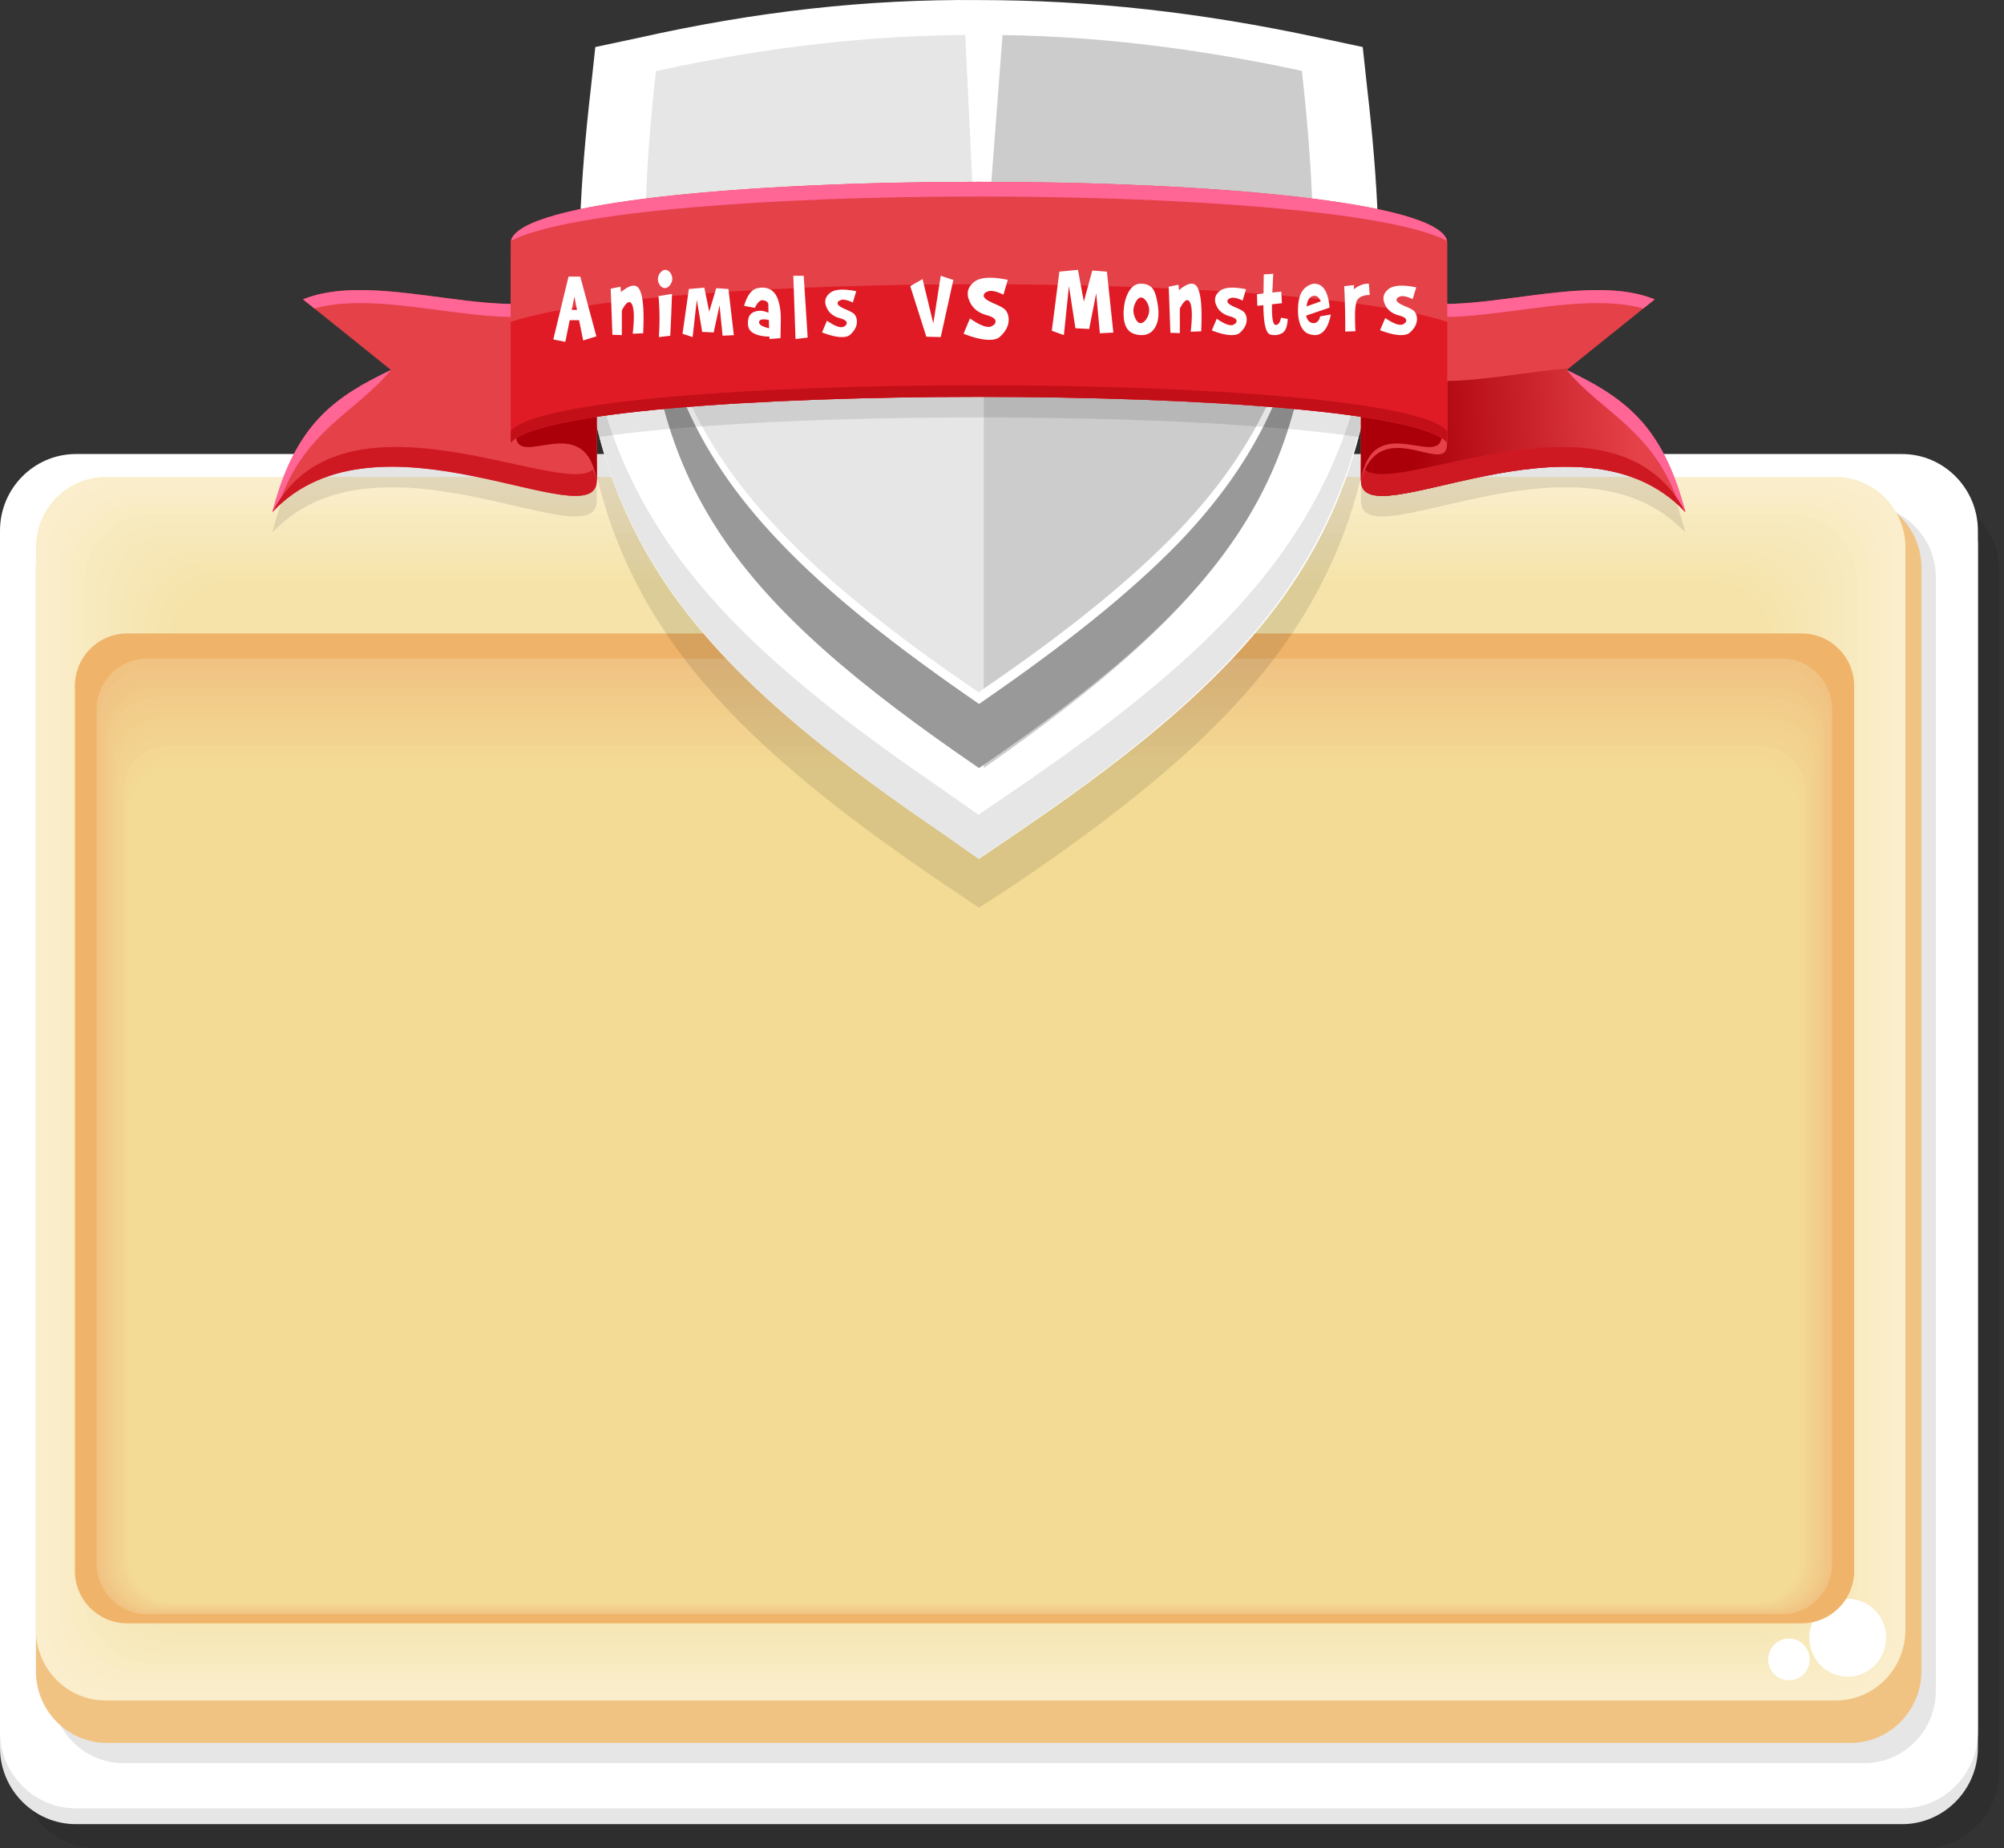 <svg width="297" height="274" fill="none" xmlns="http://www.w3.org/2000/svg"><rect width="100%" height="100%" fill="#333333" stroke="none"/><path fill-rule="evenodd" clip-rule="evenodd" d="M14.333 73.235h270.698c6.189 0 11.239 5.1 11.239 11.347v178.07c0 6.248-5.05 11.348-11.239 11.348H14.333c-6.188 0-11.24-5.1-11.24-11.348V84.582c0-6.248 5.052-11.347 11.24-11.347Z" fill="#000" fill-opacity=".102"/><path fill-rule="evenodd" clip-rule="evenodd" d="M11.24 69.651h270.652c6.188 0 11.239 5.1 11.239 11.348v178.07c0 6.248-5.051 11.347-11.239 11.347H11.239C5.051 270.416 0 265.317 0 259.069V80.999C0 74.75 5.05 69.65 11.24 69.65Z" fill="#E6E6E6"/><path fill-rule="evenodd" clip-rule="evenodd" d="M11.24 67.308h270.652c6.188 0 11.239 5.1 11.239 11.348v178.069c0 6.248-5.051 11.348-11.239 11.348H11.239c-6.188 0-11.239-5.1-11.239-11.348V78.655c0-6.247 5.05-11.347 11.24-11.347Z" fill="#fff"/><path fill-rule="evenodd" clip-rule="evenodd" d="M18.247 74.89H276.34c5.825 0 10.557 4.823 10.557 10.704v165.068c0 5.88-4.732 10.704-10.557 10.704H18.247c-5.825 0-10.557-4.824-10.557-10.704V85.594c0-5.881 4.732-10.705 10.557-10.705Z" fill="#E6E6E6"/><path fill-rule="evenodd" clip-rule="evenodd" d="M15.835 73.51h258.412c5.779 0 10.511 4.778 10.511 10.613v163.644c0 5.834-4.732 10.612-10.511 10.612H15.835c-5.779 0-10.511-4.778-10.511-10.612V84.123c0-5.835 4.732-10.613 10.511-10.613Z" fill="#F1C383"/><path fill-rule="evenodd" clip-rule="evenodd" d="M15.653 70.707h256.41c5.688 0 10.329 4.687 10.329 10.475V241.61c0 5.789-4.641 10.475-10.329 10.475H15.653c-5.688 0-10.33-4.686-10.33-10.475V81.182c0-5.788 4.642-10.475 10.33-10.475Z" fill="#FAEECC"/><path fill-rule="evenodd" clip-rule="evenodd" d="M17.337 72.086H270.38c5.642 0 10.238 4.686 10.238 10.337V240.37c0 5.697-4.596 10.337-10.238 10.337H17.337c-5.597 0-10.238-4.64-10.238-10.337V82.423c0-5.697 4.641-10.337 10.238-10.337Z" fill="#FAEDC9"/><path fill-rule="evenodd" clip-rule="evenodd" d="M19.02 73.51h249.676c5.551 0 10.101 4.594 10.101 10.2v155.374c0 5.651-4.55 10.245-10.101 10.245H19.02c-5.551 0-10.102-4.594-10.102-10.245V83.709c0-5.605 4.55-10.199 10.102-10.199Z" fill="#F9ECC6"/><path fill-rule="evenodd" clip-rule="evenodd" d="M20.704 74.889h246.308c5.506 0 10.011 4.548 10.011 10.06v152.895c0 5.513-4.505 10.061-10.011 10.061H20.704c-5.506 0-10.01-4.548-10.01-10.061V84.95c0-5.513 4.504-10.061 10.01-10.061Z" fill="#F9EBC2"/><path fill-rule="evenodd" clip-rule="evenodd" d="M22.387 76.267h242.987c5.415 0 9.829 4.502 9.829 9.969v150.321c0 5.467-4.414 9.969-9.829 9.969H22.387c-5.46 0-9.874-4.502-9.874-9.969V86.236c0-5.467 4.414-9.97 9.874-9.97Z" fill="#F8EABF"/><path fill-rule="evenodd" clip-rule="evenodd" d="M24.026 77.69h239.665c5.37 0 9.738 4.411 9.738 9.787v147.84c0 5.375-4.368 9.831-9.738 9.831H24.026c-5.324 0-9.737-4.456-9.737-9.831V87.477c0-5.376 4.413-9.786 9.737-9.786Z" fill="#F8E9BC"/><path fill-rule="evenodd" clip-rule="evenodd" d="M25.71 79.07h236.297c5.279 0 9.601 4.364 9.601 9.693V234.03c0 5.33-4.322 9.694-9.601 9.694H25.71c-5.279 0-9.602-4.364-9.602-9.694V88.763c0-5.33 4.323-9.694 9.602-9.694Z" fill="#F7E8B9"/><path fill-rule="evenodd" clip-rule="evenodd" d="M27.393 80.447h232.93c5.233 0 9.51 4.318 9.51 9.556v142.786c0 5.238-4.277 9.556-9.51 9.556H27.393c-5.233 0-9.465-4.318-9.465-9.556V90.003c0-5.238 4.232-9.556 9.465-9.556Z" fill="#F7E7B6"/><path fill-rule="evenodd" clip-rule="evenodd" d="M29.077 81.826h229.609c5.141 0 9.328 4.272 9.328 9.464v140.213c0 5.192-4.187 9.464-9.328 9.464H29.076c-5.141 0-9.373-4.272-9.373-9.464V91.29c0-5.192 4.232-9.464 9.374-9.464Z" fill="#F6E6B3"/><path fill-rule="evenodd" clip-rule="evenodd" d="M30.715 83.25h226.287c5.05 0 9.237 4.18 9.237 9.326v137.687c0 5.099-4.187 9.28-9.237 9.28H30.715c-5.051 0-9.192-4.181-9.192-9.28V92.576c0-5.146 4.14-9.326 9.192-9.326Z" fill="#F6E5AF"/><path fill-rule="evenodd" clip-rule="evenodd" d="M32.398 84.628h222.92c5.006 0 9.101 4.135 9.101 9.188v135.16c0 5.054-4.095 9.189-9.101 9.189H32.398c-5.005 0-9.1-4.135-9.1-9.189V93.816c0-5.053 4.095-9.188 9.1-9.188Z" fill="#F5E4AC"/><path fill-rule="evenodd" clip-rule="evenodd" d="M34.082 86.006h219.552c4.96 0 9.01 4.09 9.01 9.097V227.69c0 5.008-4.05 9.097-9.01 9.097H34.082c-4.96 0-8.964-4.089-8.964-9.097V95.103c0-5.008 4.004-9.097 8.964-9.097Z" fill="#F5E3A9"/><path fill-rule="evenodd" clip-rule="evenodd" d="M273.838 237.017c3.14 0 5.688 2.572 5.688 5.742 0 3.216-2.548 5.789-5.688 5.789-3.14 0-5.688-2.573-5.688-5.789 0-3.17 2.548-5.742 5.688-5.742ZM265.101 242.897c1.729 0 3.094 1.424 3.094 3.124 0 1.7-1.365 3.078-3.094 3.078-1.684 0-3.049-1.378-3.049-3.078s1.365-3.124 3.049-3.124Z" fill="#fff"/><path fill-rule="evenodd" clip-rule="evenodd" d="M18.838 93.908h248.22c4.231 0 7.735 3.492 7.735 7.764v131.21c0 4.272-3.504 7.764-7.735 7.764H18.838c-4.277 0-7.736-3.492-7.736-7.764v-131.21c0-4.272 3.459-7.764 7.736-7.764Z" fill="#EFB469"/><path fill-rule="evenodd" clip-rule="evenodd" d="M21.796 97.629H264.1c4.095 0 7.417 3.4 7.417 7.534v126.615c0 4.135-3.322 7.535-7.417 7.535H21.795c-4.095 0-7.462-3.4-7.462-7.535V105.163c0-4.134 3.367-7.534 7.463-7.534Z" fill="#F1C383"/><path fill-rule="evenodd" clip-rule="evenodd" d="M22.16 99.054h241.577c4.049 0 7.371 3.353 7.371 7.442v125.191c0 4.089-3.322 7.443-7.371 7.443H22.161c-4.05 0-7.372-3.354-7.372-7.443V106.496c0-4.089 3.322-7.442 7.372-7.442Z" fill="#F1C585"/><path fill-rule="evenodd" clip-rule="evenodd" d="M22.48 100.523h240.893c4.004 0 7.28 3.308 7.28 7.351v123.767c0 4.043-3.276 7.35-7.28 7.35H22.479c-4.004 0-7.28-3.307-7.28-7.35V107.874c0-4.043 3.276-7.351 7.28-7.351Z" fill="#F1C786"/><path fill-rule="evenodd" clip-rule="evenodd" d="M22.843 101.948h240.211c3.959 0 7.19 3.262 7.19 7.259v122.342c0 3.997-3.231 7.305-7.19 7.305H22.844c-3.96 0-7.19-3.308-7.19-7.305V109.207c0-3.997 3.23-7.259 7.19-7.259Z" fill="#F2CA88"/><path fill-rule="evenodd" clip-rule="evenodd" d="M23.207 103.372H262.69c3.914 0 7.144 3.262 7.144 7.213v120.918c0 3.951-3.23 7.167-7.144 7.167H23.208c-3.914 0-7.144-3.216-7.144-7.167V110.585c0-3.951 3.23-7.213 7.143-7.213Z" fill="#F2CC8A"/><path fill-rule="evenodd" clip-rule="evenodd" d="M23.525 104.843h238.846c3.868 0 7.007 3.17 7.007 7.075v119.494c0 3.905-3.139 7.121-7.007 7.121H23.525c-3.868 0-7.007-3.216-7.007-7.121V111.918c0-3.905 3.14-7.075 7.007-7.075Z" fill="#F2CE8B"/><path fill-rule="evenodd" clip-rule="evenodd" d="M23.89 106.266h238.118c3.822 0 6.961 3.17 6.961 7.029v118.07c0 3.859-3.139 7.029-6.961 7.029H23.89c-3.823 0-6.962-3.17-6.962-7.029v-118.07c0-3.859 3.14-7.029 6.962-7.029Z" fill="#F2D08D"/><path fill-rule="evenodd" clip-rule="evenodd" d="M24.254 107.691h237.39c3.777 0 6.871 3.124 6.871 6.937v116.646c0 3.813-3.094 6.937-6.871 6.937H24.254c-3.777 0-6.87-3.124-6.87-6.937V114.628c0-3.813 3.093-6.937 6.87-6.937Z" fill="#F2D28E"/><path fill-rule="evenodd" clip-rule="evenodd" d="M24.572 109.161h236.753c3.731 0 6.78 3.078 6.78 6.799v115.268c0 3.767-3.049 6.845-6.78 6.845H24.572c-3.731 0-6.78-3.078-6.78-6.845V115.96c0-3.721 3.049-6.799 6.78-6.799Z" fill="#F2D490"/><path fill-rule="evenodd" clip-rule="evenodd" d="M24.936 110.585h236.025c3.686 0 6.689 3.033 6.689 6.754v113.797c0 3.722-3.003 6.754-6.689 6.754H24.936c-3.685 0-6.688-3.032-6.688-6.754V117.339c0-3.721 3.003-6.754 6.688-6.754Z" fill="#F3D792"/><path fill-rule="evenodd" clip-rule="evenodd" d="M25.255 112.009h235.342c3.641 0 6.644 3.032 6.644 6.661v112.419c0 3.676-3.003 6.662-6.644 6.662H25.255c-3.595 0-6.598-2.986-6.598-6.662V118.67c0-3.629 3.003-6.661 6.598-6.661Z" fill="#F3D993"/><path fill-rule="evenodd" clip-rule="evenodd" d="M25.618 113.479h234.66c3.595 0 6.507 2.94 6.507 6.57v110.949c0 3.629-2.912 6.615-6.507 6.615H25.618c-3.595 0-6.507-2.986-6.507-6.615V120.049c0-3.63 2.912-6.57 6.507-6.57Z" fill="#F3DB95"/><path d="M105.273 28.137c-1.967 21.951-.82 37.241 5.244 49.806 5.899 12.263 16.879 22.86 34.578 35.425 17.699-12.565 28.843-23.162 34.742-35.424 6.064-12.566 7.211-27.856 5.08-49.807-13.765-2.422-26.712-3.785-39.822-3.785-12.946-.151-25.893 1.212-39.822 3.785Zm-11.8 56.619c-8.03-16.653-9.177-36.182-5.9-64.491l.656-6.056 6.392-1.362c17.535-3.785 33.922-5.601 50.474-5.601s32.94 1.968 50.475 5.6l6.391 1.363.655 6.056c3.278 28.31 2.131 47.838-5.899 64.491-8.03 16.804-22.452 30.126-46.05 46.173l-5.572 3.633-5.408-3.633c-23.598-16.047-38.184-29.369-46.214-46.173Z" fill="#000" fill-opacity=".102"/><path d="M105.273 20.899c-1.967 21.95-.82 37.239 5.244 49.651 5.899 12.413 16.879 23.01 34.578 35.423 17.699-12.413 28.843-23.01 34.742-35.423 6.064-12.412 7.211-27.702 5.08-49.651-13.765-2.574-26.712-3.936-39.822-3.936-12.946 0-25.893 1.211-39.822 3.936Zm-11.8 56.615c-8.03-16.803-9.177-36.18-5.9-64.487l.656-6.055 6.392-1.362c17.535-3.936 33.922-5.753 50.474-5.601 16.552 0 32.94 1.816 50.475 5.6l6.391 1.363.655 6.055c3.278 28.308 2.131 47.684-5.899 64.487-8.03 16.803-22.452 29.972-46.05 46.018l-5.572 3.785-5.408-3.785c-23.598-16.046-38.184-29.215-46.214-46.018Z" fill="#fff"/><path fill-rule="evenodd" clip-rule="evenodd" d="M97.211 10.54c-6.001 54.02 3.893 72.888 47.849 103.321 44.118-30.433 54.012-49.302 47.849-103.32-33.251-7-62.285-7.305-95.698 0Z" fill="#E6E6E6"/><path fill-rule="evenodd" clip-rule="evenodd" d="M145.792 113.861c43.466-30.444 53.214-49.32 47.142-103.358-16.3-3.5-31.801-5.327-47.142-5.327V113.86Z" fill="#CCC"/><path fill-rule="evenodd" clip-rule="evenodd" d="M145.025 102.621c-12.486-8.506-22.215-16.252-29.512-23.998-13.134-13.822-18.972-28.1-19.782-48.605-1.46 39.643 11.026 57.414 49.294 83.843 38.429-26.429 50.753-44.2 49.456-83.843-.811 20.505-6.649 34.783-19.783 48.605-7.459 7.746-17.188 15.492-29.673 23.998Z" fill="#fff"/><path fill-rule="evenodd" clip-rule="evenodd" d="M95.618 37.066c.162 35.002 13.302 52.05 49.477 76.794 36.175-24.743 49.315-41.792 49.477-76.794v-4.98c-.811 20.369-6.651 34.55-19.791 48.28-7.462 7.694-17.195 15.389-29.686 23.989-12.491-8.6-22.224-16.295-29.524-23.99-13.14-13.728-18.98-27.91-19.791-48.278-.162 1.81-.162 3.47-.162 4.979Z" fill="#999"/><path fill-rule="evenodd" clip-rule="evenodd" d="m143.004 4.14 5.575 1.059-3.393 44.485-2.182-45.544Z" fill="#fff"/><path fill-rule="evenodd" clip-rule="evenodd" d="m145.014 120.781-5.404-3.8c-23.583-16.114-38.158-29.34-46.183-46.214-4.913-10.337-7.205-21.739-7.533-35.573-.327 16.874 1.802 30.1 7.533 42.11 8.025 16.874 22.6 30.099 46.183 46.213l5.404 3.801 5.568-3.801c23.583-16.114 37.994-29.34 46.019-46.213 5.732-12.01 8.024-25.236 7.697-42.11-.328 13.834-2.784 25.235-7.697 35.573-8.025 16.874-22.436 30.1-46.019 46.214l-5.568 3.8Z" fill="#E6E6E6"/><path fill-rule="evenodd" clip-rule="evenodd" d="M88.44 74.257c0 .133-.035.265-.035.397v.066c-.036.099-.036.198-.071.297 0 .033-.035.066-.035.099-.035.066-.035.132-.07.198-.036.033-.071.066-.071.132-.035.033-.07.1-.106.132 0 .033-.035.066-.07.1a.46.46 0 0 1-.106.131l-.106.1c-.035.032-.105.065-.14.098-.036.033-.07.066-.141.1-.035 0-.07.032-.141.066a.274.274 0 0 1-.14.066c-.071.032-.107.066-.177.066-.07.033-.106.033-.176.066-.07 0-.106.033-.176.033-.07.033-.106.033-.176.033-.07.033-.141.033-.247.066h-.14c-.106 0-.177.033-.282.033H84.67c-.105 0-.211 0-.317-.033h-.21c-.107-.033-.247-.033-.353-.033l-.211-.033c-.141-.033-.282-.033-.388-.066h-.211c-.141-.033-.282-.066-.423-.066l-.211-.034-.423-.099-.246-.032c-.141-.034-.317-.067-.458-.1h-.176l-.564-.132-.14-.033c-4.403-.891-10.178-2.509-16.2-3.235a43.837 43.837 0 0 0-2.924-.297h-.035c-.317-.033-.634-.033-.95-.067h-.036c-.317 0-.634-.032-.951-.032h-.035c-6.55-.166-13.03 1.122-17.997 5.876h-.035l-.14.132v.034c-.247.198-.459.429-.67.66 3.346-13.273 9.615-17.268 17.574-21.065l-.282-.23-.986-.793h176.794l-.986.792-.282.231c7.924 3.797 14.228 7.792 17.574 21.065a6.136 6.136 0 0 0-.669-.66v-.034l-.141-.132h-.035c-4.966-4.754-11.446-6.042-17.997-5.877h-.035c-.317 0-.669.034-.986.034-.317.033-.634.033-.951.066h-.035c-.986.066-1.937.165-2.923.297h-.035c-6.023.726-11.798 2.344-16.201 3.235l-.14.033-.529.132h-.176c-.141.033-.317.066-.458.1l-.246.032-.423.1-.211.032c-.141 0-.282.034-.423.067h-.211c-.141.033-.246.033-.387.066l-.212.033c-.105 0-.246 0-.352.033h-.211c-.106.033-.211.033-.352.033h-1.127c-.106 0-.176-.033-.282-.033h-.176c-.071-.033-.141-.033-.211-.066-.071 0-.106 0-.177-.033-.07 0-.14-.033-.176-.033-.07-.033-.14-.033-.176-.066-.07 0-.105-.034-.176-.067a.278.278 0 0 1-.141-.066c-.07-.032-.105-.066-.176-.066l-.105-.099a.473.473 0 0 1-.141-.099l-.106-.099c-.035-.033-.07-.066-.106-.132l-.105-.099c0-.033-.035-.099-.071-.132-.035-.066-.035-.099-.07-.132-.035-.066-.035-.132-.071-.198 0-.033-.035-.066-.035-.1-.035-.098-.035-.197-.07-.296v-.066c-.035-.132-.035-.264-.035-.397v-9.443h-.036l-.352-.032h-.035v-.033H201.031v-.033h-.035l-.88-.1-.035-.032H200.01l-.739-.1h-.036a19.156 19.156 0 0 0-1.444-.164l-.035-.033h-.035l-.704-.066H196.946l-.035-.034h-.035l-.74-.066h-.07l-.036-.032H195.854l-.845-.1H194.904c-.494-.066-.987-.099-1.48-.165h-.07l-.845-.099-1.198-.099-.88-.066h-.035l-.036-.033h-.035c-.528-.033-1.056-.066-1.62-.132H188.564l-.88-.066H187.578l-.035-.033H187.437l-.845-.066H186.381l-.916-.066h-.07l-.036-.033-1.69-.099H183.528l-.986-.066-1.338-.1h-.035l-.951-.065H180.077c-.564-.033-1.162-.066-1.726-.1H178.175l-1.092-.065-1.232-.066h-.036l-1.232-.066H174.477l-1.726-.066H172.646l-1.162-.066h-.071l-1.268-.033-1.549-.066H168.314l-1.374-.066h-.14l-1.127-.034-1.409-.032-1.514-.033-1.902-.066h-1.162l-1.515-.034-1.268-.033c-.598 0-1.197-.033-1.796-.033h-1.514l-1.338-.033H150.318l-1.585-.033H141.372l-1.549.033h-1.937l-1.303.033H135.315l-1.761.033h-.035l-1.62.033-1.409.033h-1.268l-1.55.067H127.567l-1.303.033H125.876l-1.408.032-1.163.034-1.62.066h-.035l-1.761.066-1.091.033-1.304.066h-.035l-1.232.066H115.91l-1.374.066H114.219l-1.092.066-1.232.066H111.684l-.036.033-1.444.066H109.958l-1.021.066-1.339.099h-.035l-.916.066h-.07c-.599.033-1.162.066-1.726.099h-.035l-.035.033H104.71l-.986.066h-.035l-1.127.1h-.035l-1.021.065H101.365c-.529.066-1.022.1-1.515.132l-.07.033h-.035l-.951.066-1.092.1-.916.098h-.07c-.493.066-.986.1-1.48.165H95.132l-.845.1h-.035l-1.022.132H93.088l-.633.066H92.383v.033h-.035c-.458.033-.951.099-1.409.165H90.835l-.036.033-.598.066H90.095l-.035.033-.88.099h-.036l-.035.033h-.035l-.634.099v9.409Z" fill="#000" fill-opacity=".102"/><path fill-rule="evenodd" clip-rule="evenodd" d="M88.44 71.22c0 8.882-32.365-12.05-48.072 4.689 3.838-13.768 9.015-16.575 17.573-21.065l-13.03-10.466c13.136-5.316 36.52 7.362 43.53-4.755V71.22Z" fill="#E54149"/><path fill-rule="evenodd" clip-rule="evenodd" d="M41.213 75.083c-.317.264-.564.528-.845.826 3.345-13.273 9.614-17.268 17.573-21.065-5.177 6.34-12.995 8.881-16.728 20.24ZM46.6 45.732l-1.69-1.354c13.136-5.316 36.52 7.362 43.53-4.755v1.916C81.712 53.16 59.948 42 46.6 45.731Z" fill="#FF6595"/><path fill-rule="evenodd" clip-rule="evenodd" d="M88.44 71.22c0 8.881-32.365-12.051-48.072 4.688 11.128-21.56 48.072 1.024 48.072-7.758v3.07Z" fill="#CF1922"/><path fill-rule="evenodd" clip-rule="evenodd" d="m75.69 35.794 12.75 1.089V71.22c-2.818-10.037-12.75-.462-12.75-5.349V35.794Z" fill="#E54149"/><path fill-rule="evenodd" clip-rule="evenodd" d="m75.69 35.794 12.75 1.056v34.37c-1.796-10.895-12.256-1.09-11.974-7.032l-.775-28.395Z" fill="#AB0009"/><path fill-rule="evenodd" clip-rule="evenodd" d="M201.701 71.22c0 8.882 32.365-12.05 48.072 4.689-3.839-13.768-9.016-16.575-17.574-21.065l13.031-10.466c-13.136-5.316-36.521 7.362-43.529-4.755V71.22Z" fill="#E54149"/><path fill-rule="evenodd" clip-rule="evenodd" d="M201.701 71.22c0 8.881 32.365-12.051 48.072 4.688-3.839-13.768-9.016-16.574-17.574-21.064l.282-.231c-12.115.99-25.709 5.183-30.78-3.566V71.22Z" fill="url(#a)"/><path fill-rule="evenodd" clip-rule="evenodd" d="M248.928 75.083c.282.264.563.528.845.826-3.346-13.273-9.65-17.268-17.574-21.065 5.177 6.34 12.996 8.881 16.729 20.24Zm-5.388-29.351 1.69-1.354c-13.136-5.316-36.521 7.362-43.529-4.755v1.916c6.726 11.621 28.456.462 41.839 4.193Z" fill="#FF6595"/><path fill-rule="evenodd" clip-rule="evenodd" d="M201.701 71.22c0 8.882 32.365-12.05 48.072 4.689-11.164-21.56-48.072 1.023-48.072-7.76v3.072Z" fill="#CF1922"/><path fill-rule="evenodd" clip-rule="evenodd" d="m214.45 35.794-12.749 1.089V71.22c2.817-10.037 12.749-.462 12.749-5.349V35.794Z" fill="#E54149"/><path fill-rule="evenodd" clip-rule="evenodd" d="m214.45 35.794-12.749 1.056v34.37c1.796-10.895 12.256-1.09 11.974-7.032l.775-28.395Z" fill="#AB0009"/><path fill-rule="evenodd" clip-rule="evenodd" d="M75.69 35.794c2.114-11.787 136.681-11.787 138.794 0V65.64c-7.29-9.08-131.539-9.08-138.794 0V35.794Z" fill="#E54149"/><path fill-rule="evenodd" clip-rule="evenodd" d="M214.484 47.713V65.64c-7.29-9.08-131.539-9.08-138.794 0V47.713c22.646-7.43 116.149-7.43 138.794 0Z" fill="#E01B25"/><path fill-rule="evenodd" clip-rule="evenodd" d="M75.726 35.695c2.747-11.655 135.976-11.655 138.723 0-17.045-8.75-121.678-8.75-138.723 0Z" fill="#FF6595"/><path fill-rule="evenodd" clip-rule="evenodd" d="M214.484 63.923v1.717c-7.29-9.08-131.539-9.08-138.794 0v-1.717c7.255-9.08 131.504-9.08 138.794 0Z" fill="#C20F18"/><path d="m134.902 42.416 1.821-1.042 1.597 6.563 1.101-7.058 1.866.625-1.866 8.464-2.136-.052-2.383-7.5ZM142.807 49.471l.941-2.266c1.2.837 2.108 1.255 2.756 1.255a.97.97 0 0 0 .681-.244.628.628 0 0 0 .357-.593c0-.348-.421-.662-1.33-.906-1.264-.349-2.14-1.081-2.562-2.162-.162-.384-.227-.698-.227-1.011 0-.663.292-1.22.941-1.744.519-.418 1.33-.628 2.367-.628.746 0 1.622.105 2.627.314l-.648 2.197c-.779-.384-1.395-.558-1.881-.558-.227 0-.454.07-.649.174-.259.105-.389.314-.389.523 0 .21.162.419.519.663.227.14.681.384 1.362.663.551.244.973.488 1.232.697.357.349.552.837.584 1.43.033.941-.389 1.813-1.265 2.615-.356.349-.908.488-1.621.488-.941 0-2.206-.279-3.795-.907ZM85.518 45.94l-.39-1.987-.392 1.986h.782Zm-1.086 1.527-.651 3.208L82 50.318 84.259 41h1.737l2.389 8.86-1.955.611-.608-3.004h-1.39ZM106.638 45.271l-.867 4.009-1.701-.081-.798-4.738-.625 5.507-1.493-.486.938-6.64 2.29-.203.729 3.563 1.041-3.482 1.805.121.798 6.844-1.666.08-.451-4.494ZM121.829 49.275l.728-1.733c.928.64 1.63.96 2.132.96.2 0 .376-.053.526-.187a.479.479 0 0 0 .276-.453c0-.266-.326-.506-1.028-.693-.978-.266-1.656-.826-1.982-1.652a1.91 1.91 0 0 1-.175-.773c0-.506.225-.933.727-1.333.401-.32 1.029-.48 1.831-.48.577 0 1.254.08 2.032.24l-.502 1.68c-.602-.294-1.078-.427-1.454-.427-.176 0-.352.053-.502.133-.201.08-.301.24-.301.4 0 .16.125.32.401.507.176.106.527.293 1.054.506.426.187.752.373.953.533.276.267.426.64.451 1.093.025.72-.301 1.386-.978 1.999-.276.266-.702.373-1.254.373-.728 0-1.706-.213-2.935-.693ZM90.513 42.797l.246 6.833 1.4.045v-3.653c.436-.835.795-1.24 1.098-1.24.152 0 .284.112.417.36.17.361.265.97.265 1.804 0 .7-.057 1.534-.17 2.526l1.551-.068c.038-.811.057-1.556.057-2.232 0-1.85-.151-3.203-.492-4.014-.208-.542-.53-.812-.984-.812-.492 0-1.098.315-1.855.947l-.095-.79-1.438.294ZM97.592 43.9c.107 1.153.15 2.279.15 3.404 0 .907-.043 1.785-.086 2.664l1.677-.192c.108-2.06.194-4.12.258-6.206l-2 .33Zm.129-3.296c-.15.275-.215.55-.215.824 0 .192.043.384.15.577.194.439.473.659.817.686.323.055.624-.137.882-.522.193-.274.28-.576.28-.85 0-.138-.022-.276-.065-.385-.108-.44-.344-.714-.71-.88-.086-.026-.172-.054-.258-.054-.3 0-.58.192-.881.604ZM110.275 45.342l1.609.297c.354-.784.757-1.162 1.135-1.135.473.054.757.216.851.567 0 .027 0 .46.024 1.298-.426-.19-.828-.297-1.23-.297-.307 0-.615.054-.899.162-.615.243-.922.784-.922 1.649 0 .054 0 .162.024.324.094 1.054 1.135 1.622 3.169 1.703l.024.351 1.608-.135.047-2.433c.024-1.027-.047-1.946-.26-2.757-.355-1.513-1.183-2.297-2.483-2.297-.261 0-.544.054-.805.108-.827.216-1.442 1.081-1.892 2.595Zm3.666 2.081.048 1.243c-1.017-.243-1.514-.54-1.49-.919.023-.27.26-.405.685-.405.213 0 .45.027.757.081ZM117.572 40.88l.326 9.381 1.803-.221-.587-9.16h-1.542ZM162.461 43.474l-1.041 5.292-2.041-.107-.958-6.254-.749 7.27-1.791-.642 1.124-8.766 2.749-.267.875 4.704 1.249-4.597 2.166.16.958 9.034-1.999.106-.542-5.933ZM204.527 48.953l.771-1.804c.982.666 1.726 1 2.257 1a.81.81 0 0 0 .558-.195.499.499 0 0 0 .292-.472c0-.278-.345-.528-1.089-.722-1.036-.278-1.753-.86-2.098-1.721a1.955 1.955 0 0 1-.186-.805c0-.528.239-.972.77-1.389.425-.333 1.089-.5 1.939-.5.611 0 1.328.084 2.151.25l-.531 1.75c-.637-.306-1.142-.445-1.54-.445-.186 0-.372.056-.531.14-.213.083-.319.25-.319.416 0 .166.133.333.425.527a8.25 8.25 0 0 0 1.115.528c.452.194.797.388 1.01.555.292.278.451.666.478 1.138.026.75-.319 1.444-1.036 2.082-.292.278-.744.39-1.328.39-.77 0-1.806-.223-3.108-.723ZM179.596 48.982l.728-1.732c.928.64 1.63.96 2.132.96a.76.76 0 0 0 .527-.187.48.48 0 0 0 .275-.453c0-.267-.326-.507-1.028-.693-.978-.267-1.656-.826-1.982-1.653a1.91 1.91 0 0 1-.175-.772c0-.507.226-.933.727-1.333.402-.32 1.029-.48 1.831-.48.577 0 1.255.08 2.032.24l-.502 1.68c-.602-.294-1.078-.427-1.454-.427-.176 0-.352.053-.502.133-.201.08-.301.24-.301.4 0 .16.125.32.401.506.176.107.527.293 1.054.507.426.186.752.373.953.533.276.266.426.64.451 1.092.026.72-.301 1.386-.978 2-.276.266-.702.372-1.254.372-.727 0-1.706-.213-2.935-.693ZM173.211 42.503l.246 6.834 1.401.045v-3.654c.436-.834.795-1.24 1.098-1.24.151 0 .284.113.416.36.171.361.265.97.265 1.805 0 .699-.056 1.533-.17 2.526l1.552-.068c.038-.812.057-1.556.057-2.233 0-1.849-.151-3.202-.492-4.014-.208-.541-.53-.812-.984-.812-.493 0-1.098.316-1.855.947l-.095-.789-1.439.293ZM166.524 46.298c.036-1.085.239-2.029.643-2.83.478-.944 1.104-1.416 1.894-1.416.846 0 1.435.283 1.821.802.294.425.533 1.203.699 2.312.073.448.11.849.11 1.25 0 .826-.165 1.533-.478 2.076-.478.825-1.195 1.226-2.17 1.18-.883-.048-1.526-.331-1.931-.874-.423-.542-.607-1.368-.588-2.5Zm3.31-1.722c-.258-.33-.515-.472-.736-.472-.294 0-.551.236-.791.708-.22.425-.331.85-.331 1.25 0 .378.111.779.295 1.156.22.448.478.684.754.684.331 0 .643-.236.901-.66.257-.401.386-.826.386-1.25 0-.472-.147-.944-.478-1.416ZM186.341 45.334l-.056-1.718.972-.113.037-2.826 1.402-.09-.131 2.78 1.327-.135.094 1.718-1.477.158v.565c0 1.605.169 2.442.505 2.487.393.068.673-.294.841-1.063l.991.181c-.056 1.108-.318 1.787-.785 2.08a2.194 2.194 0 0 1-1.178.317c-.168 0-.374-.023-.561-.068-.691-.113-1.065-1.56-1.084-4.363l-.897.09ZM193.573 46.785c.164.706.512 1.07 1.06 1.115.512.023.842-.318 1.025-1l1.572-.274c-.402 2.025-1.188 3.049-2.377 3.049-.366 0-.768-.114-1.225-.319-.842-.591-1.262-1.729-1.262-3.412 0-.16.018-.319.018-.5.091-1.934.841-3.072 2.286-3.39 1.39-.046 2.176 1.137 2.377 3.548l-3.474 1.184Zm.42-2.48c-.201.297-.311.683-.347 1.115l2.103-.75c-.238-.546-.549-.82-.896-.82a.997.997 0 0 0-.86.456ZM199.373 49.151c0-2.802-.06-5.028-.161-6.73l1.466-.158-.04.629c.723-.576 1.466-.864 2.228-.838l.141 1.676c-.863 0-1.486.236-1.827.707-.241.34-.361 1.179-.361 2.514 0 .602.02 1.31.06 2.148l-1.506.052Z" fill="#fff"/><defs><linearGradient id="a" x1="209.206" y1="63.719" x2="242.196" y2="61.918" gradientUnits="userSpaceOnUse"><stop stop-color="#AB0009"/><stop offset="1" stop-color="#E54149"/></linearGradient></defs></svg>